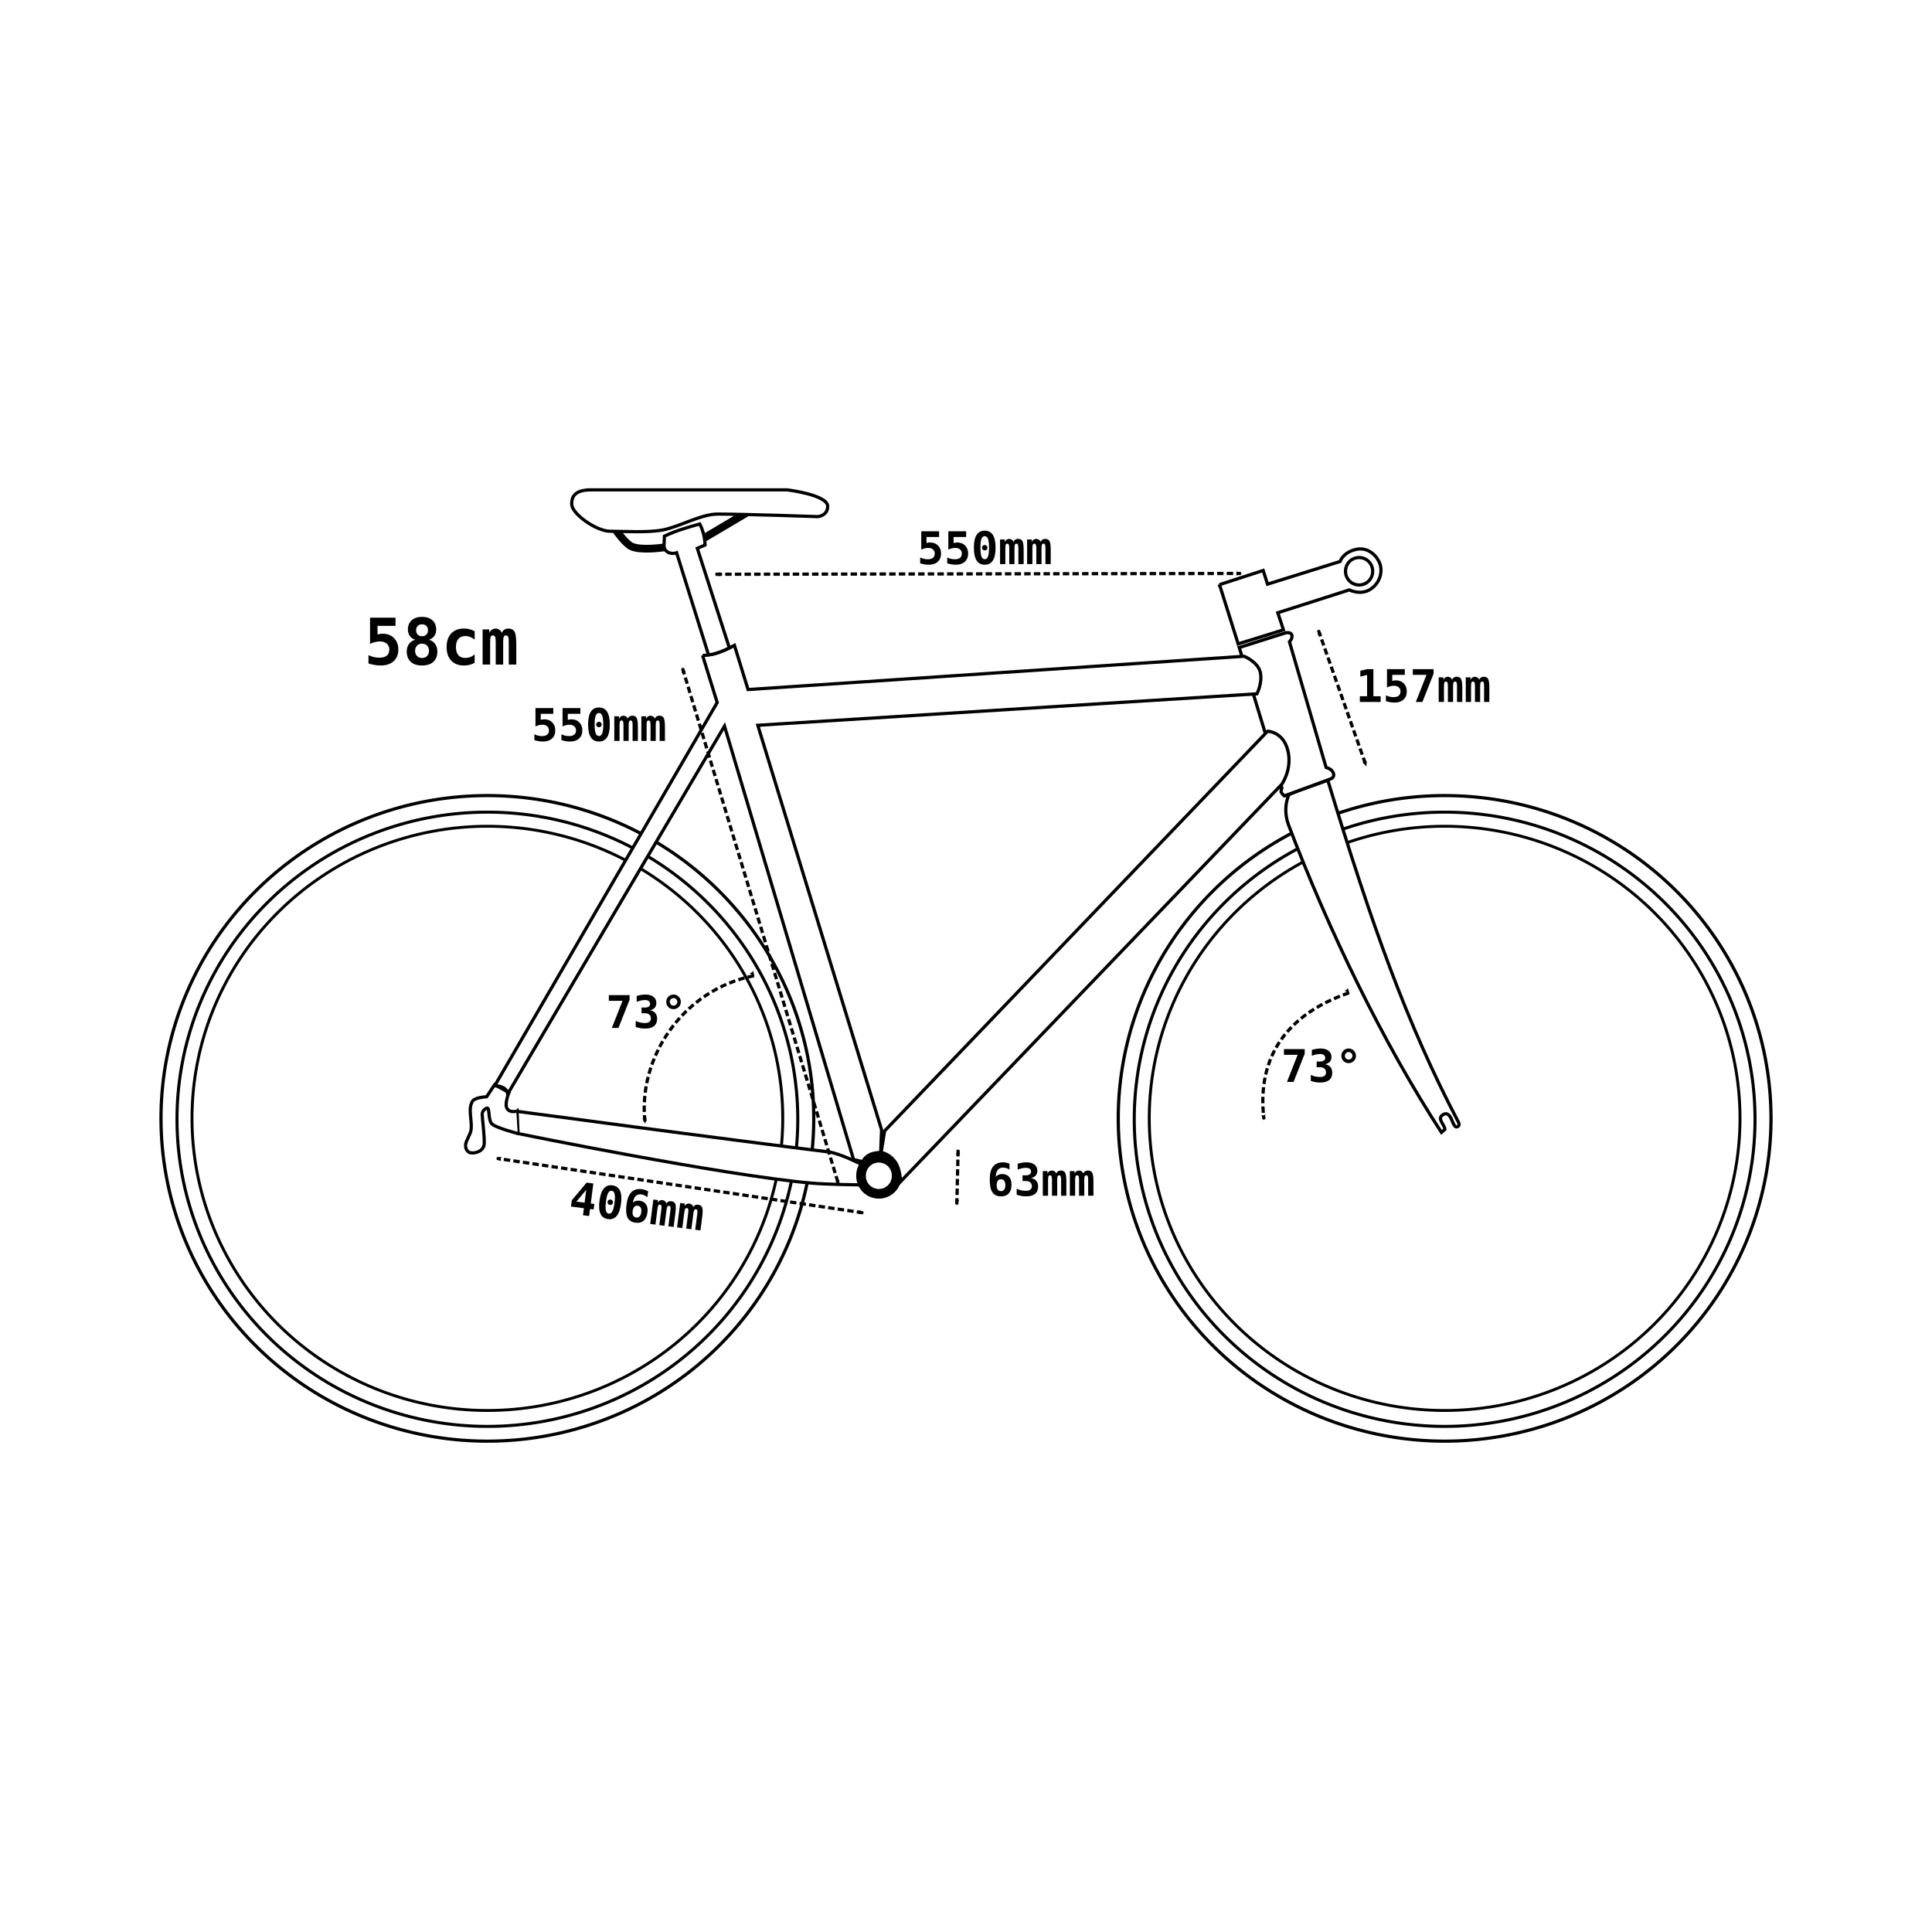 <svg:svg xmlns:dc="http://purl.org/dc/elements/1.1/" xmlns:ns1="http://sodipodi.sourceforge.net/DTD/sodipodi-0.dtd" xmlns:ns2="http://www.inkscape.org/namespaces/inkscape" xmlns:ns4="http://creativecommons.org/ns#" xmlns:rdf="http://www.w3.org/1999/02/22-rdf-syntax-ns#" xmlns:svg="http://www.w3.org/2000/svg" height="600.96" id="svg2" version="1.0" viewBox="-49.587 -151.867 600.96 600.96" width="600.96" ns1:docname="bike-geometry.svg" ns1:version="0.32" ns2:output_extension="org.inkscape.output.svg.inkscape" ns2:version="0.47pre4 r22446">
  <svg:title id="title3288">bike geometry</svg:title>
  <svg:defs id="defs4">
    <svg:marker id="Arrow2Mend" orient="auto" refX="0" refY="0" style="overflow:visible" ns2:stockid="Arrow2Mend">
      <svg:path d="m8.719 4.034l-10.926-4.018 10.926-4.018c-1.746 2.372-1.736 5.617 0 8.035z" id="path3350" style="stroke-linejoin:round;stroke-width:.625;fill-rule:evenodd" transform="scale(-.6)" />
    </svg:marker>
    <svg:marker id="Arrow2Mstart" orient="auto" refX="0" refY="0" style="overflow:visible" ns2:stockid="Arrow2Mstart">
      <svg:path d="m8.719 4.034l-10.926-4.018 10.926-4.018c-1.746 2.372-1.736 5.617 0 8.035z" id="path3347" style="stroke-linejoin:round;stroke-width:.625;fill-rule:evenodd" transform="scale(.6)" />
    </svg:marker>
  </svg:defs>
  <ns1:namedview bordercolor="#666666" borderopacity="1.0" id="base" pagecolor="#ffffff" showgrid="false" ns2:current-layer="layer5" ns2:cx="310.74469" ns2:cy="115.75483" ns2:document-units="px" ns2:pageopacity="0" ns2:pageshadow="2" ns2:snap-global="true" ns2:window-height="974" ns2:window-maximized="1" ns2:window-width="1680" ns2:window-x="0" ns2:window-y="26" ns2:zoom="1.7247826" />
  <svg:g id="layer6" transform="translate(-98.982 -371.27)" ns2:groupmode="layer" ns2:label="tyres">
    <svg:g id="g3291">
      <svg:path d="m600.54 569a101.52 101.52 0 1 1 -203.04 0 101.52 101.52 0 1 1 203.04 0z" id="path3283" style="stroke:#000000;fill:none" transform="matrix(1 0 0 .989 -.265 4.537)" ns1:cx="499.01535" ns1:cy="569.00421" ns1:rx="101.52033" ns1:ry="101.52033" ns1:type="arc" />
      <svg:path d="m600.54 569a101.52 101.52 0 1 1 -203.04 0 101.52 101.52 0 1 1 203.04 0z" id="path3287" style="stroke:#000000;fill:none" transform="matrix(.951 0 0 .941 24.192 32.13)" ns1:cx="499.01535" ns1:cy="569.00421" ns1:rx="101.52033" ns1:ry="101.52033" ns1:type="arc" />
      <svg:path d="m600.54 569a101.52 101.52 0 1 1 -203.04 0 101.52 101.52 0 1 1 203.04 0z" id="path3289" style="stroke:#000000;fill:none" transform="matrix(.905 0 0 .895 47.143 58.024)" ns1:cx="499.01535" ns1:cy="569.00421" ns1:rx="101.52033" ns1:ry="101.52033" ns1:type="arc" />
    </svg:g>
    <svg:g id="g3296" transform="translate(-297.76)">
      <svg:path d="m600.54 569a101.52 101.52 0 1 1 -203.04 0 101.52 101.52 0 1 1 203.04 0z" id="path3298" style="stroke:#000000;fill:none" transform="matrix(1 0 0 .989 -.265 4.537)" ns1:cx="499.01535" ns1:cy="569.00421" ns1:rx="101.52033" ns1:ry="101.52033" ns1:type="arc" />
      <svg:path d="m600.54 569a101.52 101.52 0 1 1 -203.04 0 101.52 101.52 0 1 1 203.04 0z" id="path3300" style="stroke:#000000;fill:none" transform="matrix(.951 0 0 .941 24.192 32.13)" ns1:cx="499.01535" ns1:cy="569.00421" ns1:rx="101.52033" ns1:ry="101.52033" ns1:type="arc" />
      <svg:path d="m600.54 569a101.52 101.52 0 1 1 -203.04 0 101.52 101.52 0 1 1 203.04 0z" id="path3302" style="stroke:#000000;fill:none" transform="matrix(.905 0 0 .895 47.143 58.024)" ns1:cx="499.01535" ns1:cy="569.00421" ns1:rx="101.52033" ns1:ry="101.52033" ns1:type="arc" />
    </svg:g>
  </svg:g>
  <svg:g id="layer5" transform="translate(-98.982 -371.27)" ns2:groupmode="layer" ns2:label="fork">
    <svg:path d="m462.41 462.09c13.601 44.778 24.544 75.702 40.625 106.33 0 0 0.573 0.967-0.196 1.411-0.776 0.448-1.175-0.571-1.369-0.904-0.444-0.759-1.133-4.011-3.193-2.821-2.108 1.217 0.553 3.192 0.566 4.601l-1.076 0.939c-18.143-27.857-35.177-63-47.589-95.714-1.957-5.398 0.179-9.375 0.179-9.375 4.342-1.876 8.109-2.972 12.054-4.464z" id="path3280" style="fill-rule:evenodd;stroke:#000000;stroke-width:1px;fill:#ffffff" ns1:nodetypes="cczszcsccc" />
  </svg:g>
  <svg:g id="layer7" transform="translate(-98.982 -371.27)" ns2:groupmode="layer" ns2:label="frame3">
    <svg:path d="m210.23 565.09s65.253 8.766 96.912 12.626c3.431 0.418 10.129 3.813 10.129 3.813-0.295 2.279-0.277 4.023-0.454 6.436 0 0-10.203-0.128-14.846-0.533-27.797-2.42-91.436-15.431-91.436-15.431l-0.305-6.912z" id="path3305" style="fill-rule:evenodd;stroke:#000000;stroke-width:1px;fill:#ffffff" ns1:nodetypes="csccscc" />
    <svg:path d="m328.3 585.13a5.536 5.536 0 1 1 -11.071 0 5.536 5.536 0 1 1 11.071 0z" id="path3307" style="stroke:#000000;stroke-width:3;fill:none" ns1:cx="322.76785" ns1:cy="585.13007" ns1:rx="5.5357141" ns1:ry="5.5357141" ns1:type="arc" />
    <svg:path d="m209.99 565.03s-1.894 0.631-2.841-0.758c-0.947-1.389 0.568-5.051 0.568-5.051l-4.483-2.399-2.462 3.725s-3.486 0.19-4.293 1.263c-1.763 2.345 0.007 6.555-0.631 9.407-0.293 1.311-1.641 3.22-1.641 4.483s0.713 2.107 1.515 2.273c1.502 0.311 4.167-0.505 4.293-2.778 0.126-2.273-0.631-8.207-0.631-9.218 0-1.041 1.01-1.894 1.641-1.894 0.631 0 0.253 3.535 1.263 4.798s8.144 3.094 8.144 3.094" id="path3309" style="fill-rule:evenodd;stroke:#000000;stroke-width:1px;fill:#ffffff" ns1:nodetypes="cscccsscszsssc" />
  </svg:g>
  <svg:g id="layer3" transform="translate(-98.982 -371.27)" ns2:groupmode="layer" ns2:label="frame2">
    <svg:path d="m434.87 420.82 14.461-4.574s1.621-0.356 1.909 0.719c0.277 1.035-0.75 2.082-0.75 2.082l11.401 39.09s1.793 0.368 2.273 1.768c0.474 1.382-0.872 1.772-0.872 1.772l-14.406 5.299s-0.877-0.767-0.998-1.299c-0.088-0.389 0.248-1.172 0.248-1.172l-13.266-43.685z" id="path2479" style="fill-rule:evenodd;stroke:#000000;stroke-width:1px;fill:#ffffff" ns1:nodetypes="cczcczscscc" />
  </svg:g>
  <svg:g id="layer2" transform="translate(-98.982 -371.27)" ns2:groupmode="layer" ns2:label="frame1">
    <svg:path d="m267.95 423.31c3.868-0.203 6.967-1.56 9.892-3.178l4.241 13.763 154.3-10.354s4.359 1.758 5.051 5.051c0.692 3.292-1.073 6.629-1.073 6.629l-155.25 9.786 38.504 125.84-0.282 7.054c-2.304 0.051-4.428 0.584-5.571 2.837l-2.852-0.622-40.154-134.86-67.428 114.4c-0.328-1.768-1.864-2.438-4.041-2.525l69.195-119.2-4.537-14.626z" id="path2454" style="fill-rule:evenodd;stroke:#000000;stroke-width:1px;fill:#ffffff" ns1:nodetypes="cccczccccccccccc" />
    <svg:path d="m443.7 446.85s4.867 0.111 6.302 6.05c1.429 5.911-1.964 10.536-1.964 10.536l-118.57 123.57s0.078-4.091-1.875-6.518-4.117-2.562-4.117-2.562l1.081-6.724 119.14-124.35z" id="path2476" style="fill-rule:evenodd;stroke:#000000;stroke-width:1px;fill:#ffffff" ns1:nodetypes="czcczccc" />
  </svg:g>
  <svg:g id="layer4" transform="translate(-98.982 -371.27)" ns2:groupmode="layer" ns2:label="stem">
    <svg:g id="g3256">
      <svg:path d="m428.73 401.26 5.799 18.424 14.092-4.361-1.76-5.322 22.247-7.106s3.602 1.869 6.741-0.312c3.169-2.202 3.733-6 2.5-8.482-1.233-2.482-4.021-4.782-7.723-3.661-3.689 1.117-4.375 3.616-4.375 3.616l-22.589 7.054-1.339-4.255-13.593 4.406z" id="path2482" style="fill-rule:evenodd;stroke:#000000;stroke-width:1px;fill:#ffffff" ns1:nodetypes="ccccczzzcccc" />
      <svg:path d="m479.32 397.28a7.387 7.387 0 1 1 -14.773 0 7.387 7.387 0 1 1 14.773 0z" id="path2484" style="stroke:#000000;stroke-width:1.752;fill:#ffffff" transform="matrix(.571 0 0 .571 202.68 170.25)" ns1:cx="471.93063" ns1:cy="397.27826" ns1:rx="7.3867407" ns1:ry="7.3867407" ns1:type="arc" />
    </svg:g>
  </svg:g>
  <svg:g id="layer9" ns2:groupmode="layer" ns2:label="saddle">
    <svg:path d="m141.38 12.162s3.23 4.827 5.357 5.893c2.922 1.464 10.179 0.357 10.179 0.357l12.679-3.036 13.571-8.036" id="path3316" style="stroke:#000000;stroke-width:2.4;fill:none" ns1:nodetypes="csccc" />
    <svg:path d="m134.36 0.5h60.862s12.649 1.525 12.649 5.125c0 2.944-3.052 3.209-3.052 3.209s-21.595-0.757-31.127-0.801c-5.175-0.024-12.111 4.043-17.234 4.968-4.847 0.875-12.056 0.379-16.289 0.379-4.214 0-11.791-5.341-11.913-8.334-0.126-3.119 1.798-4.546 6.104-4.546z" id="path3314" style="fill-rule:evenodd;stroke:#000000;stroke-width:1px;fill:#ffffff" ns1:nodetypes="ccscsszzc" />
  </svg:g>
  <svg:g id="layer8" transform="translate(-98.982 -371.27)" ns2:groupmode="layer" ns2:label="seatpost">
    <svg:path d="m269.79 423.12-9.931-31.775c-1.808 0.651-3.999-0.329-3.914-2.273l0.126-2.904c4.114-1.911 7.568-2.795 10.985-3.788 0 0 0.638 1.107 1.136 2.967 0.53 1.978 0.505 3.599 0.505 3.599l-2.399 1.01 9.975 30.981c-1.704 0.868-4.536 2.001-6.484 2.184z" id="path3312" style="fill-rule:evenodd;stroke:#000000;stroke-width:1px;fill:#ffffff" ns1:nodetypes="cczcczcccc" />
  </svg:g>
  <svg:g id="layer1" ns2:groupmode="layer" ns2:label="marking">
    <svg:path d="m173 26.764 163.39-0.253" id="path3318" style="marker-end:url(#Arrow2Mend);marker-start:url(#Arrow2Mstart);stroke:#000000;stroke-dasharray:2, 1;fill:none" ns1:nodetypes="cc" />
    <svg:path d="m360.51 44.189 14.821 42.074" id="path9416" style="marker-end:url(#Arrow2Mend);marker-start:url(#Arrow2Mstart);stroke:#000000;stroke-dasharray:2, 1;fill:none" ns1:nodetypes="cc" />
    <svg:path d="m162.72 56.015 48.6 160.74" id="path9418" style="marker-end:url(#Arrow2Mend);marker-start:url(#Arrow2Mstart);stroke:#000000;stroke-dasharray:2, 1;fill:none" ns1:nodetypes="cc" />
    <svg:path d="m248.44 205.84-0.4 16.911" id="path9420" style="marker-end:url(#Arrow2Mend);marker-start:url(#Arrow2Mstart);stroke:#000000;stroke-dasharray:2, 1;fill:none" ns1:nodetypes="cc" />
    <svg:path d="m218.9 225.39-113.92-16.93" id="path9422" style="marker-end:url(#Arrow2Mend);marker-start:url(#Arrow2Mstart);stroke:#000000;stroke-dasharray:2, 1;fill:none" ns1:nodetypes="cc" />
    <svg:path d="m184.91 151.65c-22.19 4.343-36.271 25.726-33.837 45.689" id="path9426" style="marker-end:url(#Arrow2Mend);marker-start:url(#Arrow2Mstart);stroke:#000000;stroke-dasharray:2, 1;fill:none" ns1:nodetypes="cc" />
    <svg:g id="text9428" style="fill:#000000" transform="translate(-98.982 -371.27)">
      <svg:path d="m335.96 384.66h5.544v1.777h-3.91v1.894c0.164-0.064 0.34-0.109 0.526-0.137 0.187-0.032 0.385-0.048 0.595-0.048 1.012 0 1.832 0.319 2.461 0.957s0.943 1.467 0.943 2.488c-0 1.071-0.342 1.919-1.025 2.543-0.679 0.62-1.606 0.93-2.782 0.93-0.438 0-0.88-0.036-1.326-0.109-0.447-0.073-0.902-0.182-1.367-0.328v-1.818c0.378 0.187 0.766 0.328 1.162 0.424 0.401 0.091 0.802 0.137 1.203 0.137 0.711 0 1.251-0.15 1.62-0.451 0.369-0.305 0.554-0.747 0.554-1.326 0-0.533-0.185-0.959-0.554-1.278-0.365-0.324-0.852-0.485-1.463-0.485-0.36 0-0.722 0.046-1.087 0.137-0.36 0.087-0.725 0.219-1.094 0.396v-5.701" id="path2949" />
      <svg:path d="m344.38 384.66h5.544v1.777h-3.91v1.894c0.164-0.064 0.34-0.109 0.526-0.137 0.187-0.032 0.385-0.048 0.595-0.048 1.012 0 1.832 0.319 2.461 0.957s0.943 1.467 0.943 2.488c0 1.071-0.342 1.919-1.025 2.543-0.679 0.62-1.606 0.93-2.782 0.93-0.438 0-0.88-0.036-1.326-0.109-0.447-0.073-0.902-0.182-1.367-0.328v-1.818c0.378 0.187 0.766 0.328 1.162 0.424 0.401 0.091 0.802 0.137 1.203 0.137 0.711 0 1.251-0.15 1.62-0.451 0.369-0.305 0.554-0.747 0.554-1.326-0-0.533-0.185-0.959-0.554-1.278-0.365-0.324-0.852-0.485-1.463-0.485-0.36 0-0.722 0.046-1.087 0.137-0.36 0.087-0.725 0.219-1.094 0.396v-5.701" id="path2951" />
      <svg:path d="m354.85 389.77c0-0.242 0.082-0.444 0.246-0.608 0.164-0.164 0.365-0.246 0.602-0.246 0.242 0 0.444 0.082 0.608 0.246 0.164 0.164 0.246 0.367 0.246 0.608 0 0.237-0.082 0.438-0.246 0.602-0.164 0.164-0.367 0.246-0.608 0.246-0.237 0-0.438-0.08-0.602-0.239-0.164-0.164-0.246-0.367-0.246-0.608m0.848-3.589c-0.465 0-0.804 0.285-1.019 0.854-0.214 0.57-0.321 1.481-0.321 2.734-0 1.249 0.107 2.158 0.321 2.728 0.214 0.57 0.554 0.854 1.019 0.854 0.469 0 0.811-0.285 1.025-0.854 0.214-0.57 0.321-1.479 0.321-2.728-0-1.253-0.107-2.165-0.321-2.734-0.214-0.57-0.556-0.854-1.025-0.854m-3.37 3.589c0-1.768 0.28-3.092 0.841-3.972 0.561-0.884 1.404-1.326 2.529-1.326 1.13 0 1.976 0.44 2.536 1.319 0.561 0.88 0.841 2.206 0.841 3.978 0 1.768-0.28 3.092-0.841 3.972-0.561 0.88-1.406 1.319-2.536 1.319-1.126 0-1.969-0.44-2.529-1.319-0.561-0.884-0.841-2.208-0.841-3.972" id="path2953" />
      <svg:path d="m364.63 387.97c0.15-0.324 0.342-0.563 0.574-0.718 0.232-0.155 0.517-0.232 0.855-0.232 0.661 0 1.117 0.228 1.367 0.684 0.255 0.456 0.383 1.404 0.383 2.844v4.314h-1.641v-4.915c-0-0.57-0.043-0.95-0.13-1.142-0.087-0.191-0.244-0.287-0.472-0.287-0.228 0-0.387 0.098-0.479 0.294-0.091 0.196-0.137 0.574-0.137 1.135v4.915h-1.62v-4.915c-0-0.561-0.046-0.939-0.137-1.135-0.091-0.196-0.251-0.294-0.479-0.294-0.228 0-0.385 0.096-0.472 0.287-0.087 0.191-0.13 0.572-0.13 1.142v4.915h-1.641v-7.656h1.456v0.793c0.114-0.301 0.296-0.538 0.547-0.711 0.251-0.178 0.531-0.267 0.841-0.267 0.31 0 0.592 0.093 0.848 0.28 0.255 0.182 0.41 0.406 0.465 0.67" id="path2955" />
      <svg:path d="m373.05 387.97c0.15-0.324 0.342-0.563 0.574-0.718 0.232-0.155 0.517-0.232 0.854-0.232 0.661 0 1.117 0.228 1.367 0.684 0.255 0.456 0.383 1.404 0.383 2.844v4.314h-1.641v-4.915c-0-0.57-0.043-0.95-0.13-1.142-0.087-0.191-0.244-0.287-0.472-0.287-0.228 0-0.387 0.098-0.479 0.294-0.091 0.196-0.137 0.574-0.137 1.135v4.915h-1.62v-4.915c0-0.561-0.046-0.939-0.137-1.135-0.091-0.196-0.251-0.294-0.479-0.294-0.228 0-0.385 0.096-0.472 0.287-0.087 0.191-0.13 0.572-0.13 1.142v4.915h-1.641v-7.656h1.456v0.793c0.114-0.301 0.296-0.538 0.547-0.711 0.251-0.178 0.531-0.267 0.841-0.267 0.31 0 0.592 0.093 0.848 0.28 0.255 0.182 0.41 0.406 0.465 0.67" id="path2957" />
    </svg:g>
    <svg:g id="text9432" style="fill:#000000" transform="translate(-98.982 -371.27)">
      <svg:path d="m215.96 439.66h5.544v1.777h-3.91v1.894c0.164-0.064 0.34-0.109 0.526-0.137 0.187-0.032 0.385-0.048 0.595-0.048 1.012 0 1.832 0.319 2.461 0.957s0.943 1.467 0.943 2.488c-0 1.071-0.342 1.919-1.025 2.543-0.679 0.62-1.606 0.93-2.782 0.93-0.438 0-0.88-0.036-1.326-0.109-0.447-0.073-0.902-0.182-1.367-0.328v-1.818c0.378 0.187 0.766 0.328 1.162 0.424 0.401 0.091 0.802 0.137 1.203 0.137 0.711 0 1.251-0.15 1.62-0.451 0.369-0.305 0.554-0.747 0.554-1.326 0-0.533-0.185-0.959-0.554-1.278-0.365-0.324-0.852-0.485-1.463-0.485-0.36 0-0.722 0.046-1.087 0.137-0.36 0.087-0.725 0.219-1.094 0.396v-5.701" id="path2938" />
      <svg:path d="m224.38 439.66h5.544v1.777h-3.91v1.894c0.164-0.064 0.34-0.109 0.526-0.137 0.187-0.032 0.385-0.048 0.595-0.048 1.012 0 1.832 0.319 2.461 0.957s0.943 1.467 0.943 2.488c0 1.071-0.342 1.919-1.025 2.543-0.679 0.62-1.606 0.93-2.782 0.93-0.438 0-0.88-0.036-1.326-0.109-0.447-0.073-0.902-0.182-1.367-0.328v-1.818c0.378 0.187 0.766 0.328 1.162 0.424 0.401 0.091 0.802 0.137 1.203 0.137 0.711 0 1.251-0.15 1.62-0.451 0.369-0.305 0.554-0.747 0.554-1.326-0-0.533-0.185-0.959-0.554-1.278-0.365-0.324-0.852-0.485-1.463-0.485-0.36 0-0.722 0.046-1.087 0.137-0.36 0.087-0.725 0.219-1.094 0.396v-5.701" id="path2940" />
      <svg:path d="m234.85 444.77c0-0.242 0.082-0.444 0.246-0.608 0.164-0.164 0.365-0.246 0.602-0.246 0.242 0 0.444 0.082 0.608 0.246 0.164 0.164 0.246 0.367 0.246 0.608 0 0.237-0.082 0.438-0.246 0.602-0.164 0.164-0.367 0.246-0.608 0.246-0.237 0-0.438-0.08-0.602-0.239-0.164-0.164-0.246-0.367-0.246-0.608m0.848-3.589c-0.465 0-0.804 0.285-1.019 0.854-0.214 0.57-0.321 1.481-0.321 2.734-0 1.249 0.107 2.158 0.321 2.728 0.214 0.57 0.554 0.854 1.019 0.854 0.469 0 0.811-0.285 1.025-0.854 0.214-0.57 0.321-1.479 0.321-2.728-0-1.253-0.107-2.165-0.321-2.734-0.214-0.57-0.556-0.854-1.025-0.854m-3.37 3.589c0-1.768 0.28-3.092 0.841-3.972 0.561-0.884 1.404-1.326 2.529-1.326 1.13 0 1.976 0.44 2.536 1.319 0.561 0.88 0.841 2.206 0.841 3.978 0 1.768-0.28 3.092-0.841 3.972-0.561 0.88-1.406 1.319-2.536 1.319-1.126 0-1.969-0.44-2.529-1.319-0.561-0.884-0.841-2.208-0.841-3.972" id="path2942" />
      <svg:path d="m244.63 442.97c0.15-0.324 0.342-0.563 0.574-0.718 0.232-0.155 0.517-0.232 0.855-0.232 0.661 0 1.117 0.228 1.367 0.684 0.255 0.456 0.383 1.404 0.383 2.844v4.314h-1.641v-4.915c-0-0.57-0.043-0.95-0.13-1.142-0.087-0.191-0.244-0.287-0.472-0.287-0.228 0-0.387 0.098-0.479 0.294-0.091 0.196-0.137 0.574-0.137 1.135v4.915h-1.62v-4.915c-0-0.561-0.046-0.939-0.137-1.135-0.091-0.196-0.251-0.294-0.479-0.294-0.228 0-0.385 0.096-0.472 0.287-0.087 0.191-0.13 0.572-0.13 1.142v4.915h-1.641v-7.656h1.456v0.793c0.114-0.301 0.296-0.538 0.547-0.711 0.251-0.178 0.531-0.267 0.841-0.267 0.31 0 0.592 0.093 0.848 0.28 0.255 0.182 0.41 0.406 0.465 0.67" id="path2944" />
      <svg:path d="m253.05 442.97c0.15-0.324 0.342-0.563 0.574-0.718 0.232-0.155 0.517-0.232 0.854-0.232 0.661 0 1.117 0.228 1.367 0.684 0.255 0.456 0.383 1.404 0.383 2.844v4.314h-1.641v-4.915c-0-0.57-0.043-0.95-0.13-1.142-0.087-0.191-0.244-0.287-0.472-0.287-0.228 0-0.387 0.098-0.479 0.294-0.091 0.196-0.137 0.574-0.137 1.135v4.915h-1.62v-4.915c0-0.561-0.046-0.939-0.137-1.135-0.091-0.196-0.251-0.294-0.479-0.294-0.228 0-0.385 0.096-0.472 0.287-0.087 0.191-0.13 0.572-0.13 1.142v4.915h-1.641v-7.656h1.456v0.793c0.114-0.301 0.296-0.538 0.547-0.711 0.251-0.178 0.531-0.267 0.841-0.267 0.31 0 0.592 0.093 0.848 0.28 0.255 0.182 0.41 0.406 0.465 0.67" id="path2946" />
    </svg:g>
    <svg:g id="text9436" style="fill:#000000" transform="translate(-98.982 -371.27)">
      <svg:path d="m238.78 528.94h6.453v1.429l-3.459 8.777h-2.058l3.322-8.429h-4.259v-1.777" id="path2904" />
      <svg:path d="m250.03 534.58h-1.08v-1.777h1.08c0.501 0 0.889-0.098 1.162-0.294 0.278-0.201 0.417-0.481 0.417-0.841-0-0.378-0.139-0.672-0.417-0.882-0.273-0.214-0.661-0.321-1.162-0.321-0.383 0-0.793 0.048-1.23 0.144-0.438 0.096-0.891 0.235-1.36 0.417v-1.832c0.469-0.141 0.932-0.248 1.388-0.321 0.456-0.077 0.893-0.116 1.312-0.116 1.075 0 1.914 0.235 2.516 0.704 0.602 0.469 0.902 1.117 0.902 1.941-0 0.606-0.173 1.103-0.52 1.49-0.346 0.383-0.841 0.633-1.483 0.752 0.729 0.128 1.285 0.419 1.668 0.875 0.383 0.451 0.574 1.046 0.574 1.784-0 0.989-0.317 1.743-0.95 2.263-0.633 0.52-1.554 0.779-2.762 0.779-0.515 0-1.023-0.043-1.524-0.13-0.497-0.087-0.973-0.212-1.429-0.376v-1.873c0.428 0.214 0.891 0.378 1.388 0.492 0.497 0.109 1.019 0.164 1.565 0.164 0.547 0 0.98-0.125 1.299-0.376 0.319-0.255 0.479-0.597 0.479-1.025-0-0.524-0.16-0.927-0.479-1.21-0.319-0.287-0.77-0.431-1.353-0.431" id="path2906" />
      <svg:path d="m258.91 528.76c0.305 0 0.597 0.059 0.875 0.178 0.278 0.114 0.524 0.28 0.738 0.499 0.214 0.214 0.376 0.458 0.485 0.731 0.114 0.273 0.171 0.565 0.171 0.875-0 0.301-0.057 0.59-0.171 0.868-0.114 0.278-0.276 0.522-0.485 0.731-0.219 0.214-0.467 0.381-0.745 0.499-0.278 0.114-0.572 0.171-0.882 0.171-0.643 0-1.18-0.216-1.613-0.649-0.433-0.433-0.649-0.973-0.649-1.62 0-0.643 0.219-1.183 0.656-1.62 0.438-0.442 0.978-0.663 1.62-0.663m0 1.107c-0.328 0-0.606 0.114-0.834 0.342-0.228 0.228-0.342 0.506-0.342 0.834 0 0.328 0.112 0.604 0.335 0.827 0.223 0.223 0.499 0.335 0.827 0.335 0.328 0 0.606-0.112 0.834-0.335 0.228-0.228 0.342-0.504 0.342-0.827-0-0.328-0.114-0.606-0.342-0.834-0.223-0.228-0.497-0.342-0.82-0.342" id="path2908" />
    </svg:g>
    <svg:g id="text9444" style="fill:#000000" transform="translate(-98.982 -371.27)">
      <svg:path d="m472.38 435.97h2.256v-6.624l-2.099 0.52v-1.818l2.112-0.506h1.948v8.429h2.256v1.777h-6.474v-1.777" id="path2927" />
      <svg:path d="m480.83 427.54h5.544v1.777h-3.91v1.894c0.164-0.064 0.34-0.109 0.526-0.137 0.187-0.032 0.385-0.048 0.595-0.048 1.012 0 1.832 0.319 2.461 0.957 0.629 0.638 0.943 1.468 0.943 2.488-0 1.071-0.342 1.919-1.025 2.543-0.679 0.62-1.606 0.93-2.782 0.93-0.438 0-0.88-0.036-1.326-0.109-0.447-0.073-0.902-0.182-1.367-0.328v-1.818c0.378 0.187 0.766 0.328 1.162 0.424 0.401 0.091 0.802 0.137 1.203 0.137 0.711 0 1.251-0.15 1.62-0.451 0.369-0.305 0.554-0.747 0.554-1.326 0-0.533-0.185-0.959-0.554-1.278-0.365-0.324-0.852-0.485-1.463-0.485-0.36 0-0.722 0.046-1.087 0.137-0.36 0.087-0.725 0.219-1.094 0.396v-5.701" id="path2929" />
      <svg:path d="m488.86 427.54h6.453v1.429l-3.459 8.777h-2.058l3.322-8.429h-4.259v-1.777" id="path2931" />
      <svg:path d="m501.07 430.86c0.15-0.324 0.342-0.563 0.574-0.718 0.232-0.155 0.517-0.232 0.854-0.232 0.661 0 1.117 0.228 1.367 0.684 0.255 0.456 0.383 1.404 0.383 2.844v4.314h-1.641v-4.915c-0-0.57-0.043-0.95-0.13-1.142-0.087-0.191-0.244-0.287-0.472-0.287-0.228 0-0.387 0.098-0.479 0.294-0.091 0.196-0.137 0.574-0.137 1.135v4.915h-1.62v-4.915c0-0.561-0.046-0.939-0.137-1.135-0.091-0.196-0.251-0.294-0.479-0.294-0.228 0-0.385 0.096-0.472 0.287-0.087 0.191-0.13 0.572-0.13 1.142v4.915h-1.641v-7.656h1.456v0.793c0.114-0.301 0.296-0.538 0.547-0.711 0.251-0.178 0.531-0.267 0.841-0.267 0.31 0 0.592 0.093 0.848 0.28 0.255 0.182 0.41 0.406 0.465 0.67" id="path2933" />
      <svg:path d="m509.49 430.86c0.15-0.324 0.342-0.563 0.574-0.718 0.232-0.155 0.517-0.232 0.855-0.232 0.661 0 1.117 0.228 1.367 0.684 0.255 0.456 0.383 1.404 0.383 2.844v4.314h-1.641v-4.915c-0-0.57-0.043-0.95-0.13-1.142-0.087-0.191-0.244-0.287-0.472-0.287-0.228 0-0.387 0.098-0.479 0.294-0.091 0.196-0.137 0.574-0.137 1.135v4.915h-1.62v-4.915c-0-0.561-0.046-0.939-0.137-1.135-0.091-0.196-0.251-0.294-0.479-0.294-0.228 0-0.385 0.096-0.472 0.287-0.087 0.191-0.13 0.572-0.13 1.142v4.915h-1.641v-7.656h1.456v0.793c0.114-0.301 0.296-0.538 0.547-0.711 0.251-0.178 0.531-0.267 0.841-0.267 0.31 0 0.592 0.093 0.848 0.28 0.255 0.182 0.41 0.406 0.465 0.67" id="path2935" />
    </svg:g>
    <svg:g id="text9448" style="fill:#000000" transform="matrix(.992 .128 -.128 .992 -98.982 -371.27)">
      <svg:path d="m305.22 554.88-2.577 4.033h2.577v-4.033m-0.178-2.242h2.112v6.275h1.121v1.73h-1.121v2.201h-1.935v-2.201h-4.047v-1.955l3.869-6.05" id="path2893" />
      <svg:path d="m312.26 557.75c0-0.242 0.082-0.444 0.246-0.608 0.164-0.164 0.365-0.246 0.602-0.246 0.242 0 0.444 0.082 0.608 0.246 0.164 0.164 0.246 0.367 0.246 0.608-0 0.237-0.082 0.438-0.246 0.602-0.164 0.164-0.367 0.246-0.608 0.246-0.237 0-0.438-0.08-0.602-0.239-0.164-0.164-0.246-0.367-0.246-0.608m0.848-3.589c-0.465 0-0.804 0.285-1.019 0.854-0.214 0.57-0.321 1.481-0.321 2.734 0 1.249 0.107 2.158 0.321 2.728 0.214 0.57 0.554 0.854 1.019 0.854 0.469 0 0.811-0.285 1.025-0.854 0.214-0.57 0.321-1.479 0.321-2.728-0-1.253-0.107-2.165-0.321-2.734-0.214-0.57-0.556-0.854-1.025-0.854m-3.37 3.589c0-1.768 0.28-3.092 0.841-3.972 0.561-0.884 1.404-1.326 2.529-1.326 1.13 0 1.976 0.44 2.536 1.319 0.561 0.88 0.841 2.206 0.841 3.978-0 1.768-0.28 3.092-0.841 3.972-0.561 0.88-1.406 1.319-2.536 1.319-1.126 0-1.969-0.44-2.529-1.319-0.561-0.884-0.841-2.208-0.841-3.972" id="path2895" />
      <svg:path d="m321.72 557.73c-0.438 0-0.772 0.16-1.005 0.479-0.228 0.314-0.342 0.772-0.342 1.374 0 0.597 0.114 1.055 0.342 1.374 0.232 0.314 0.567 0.472 1.005 0.472 0.438 0 0.772-0.157 1.005-0.472 0.237-0.319 0.355-0.777 0.355-1.374 0-0.597-0.118-1.055-0.355-1.374-0.232-0.319-0.567-0.479-1.005-0.479m2.646-4.854v1.832c-0.36-0.205-0.706-0.358-1.039-0.458-0.328-0.105-0.645-0.157-0.95-0.157-0.729 0-1.285 0.246-1.668 0.738-0.378 0.488-0.577 1.21-0.595 2.167 0.214-0.296 0.488-0.517 0.82-0.663 0.333-0.15 0.725-0.226 1.176-0.226 0.921 0 1.631 0.292 2.133 0.875 0.501 0.579 0.752 1.401 0.752 2.468 0 1.144-0.283 2.03-0.848 2.659-0.561 0.629-1.351 0.943-2.372 0.943-1.244 0-2.149-0.417-2.714-1.251-0.561-0.834-0.841-2.181-0.841-4.04 0-1.768 0.344-3.092 1.032-3.972 0.688-0.884 1.72-1.326 3.097-1.326 0.319 0 0.647 0.034 0.984 0.103 0.342 0.068 0.686 0.171 1.032 0.308" id="path2897" />
      <svg:path d="m330.46 555.96c0.15-0.324 0.342-0.563 0.574-0.718 0.232-0.155 0.517-0.232 0.855-0.232 0.661 0 1.117 0.228 1.367 0.684 0.255 0.456 0.383 1.404 0.383 2.844v4.314h-1.641v-4.915c-0-0.57-0.043-0.95-0.13-1.142-0.087-0.191-0.244-0.287-0.472-0.287-0.228 0-0.387 0.098-0.479 0.294-0.091 0.196-0.137 0.574-0.137 1.135v4.915h-1.62v-4.915c-0-0.561-0.046-0.939-0.137-1.135-0.091-0.196-0.251-0.294-0.479-0.294-0.228 0-0.385 0.096-0.472 0.287-0.087 0.191-0.13 0.572-0.13 1.142v4.915h-1.641v-7.656h1.456v0.793c0.114-0.301 0.296-0.538 0.547-0.711 0.251-0.178 0.531-0.267 0.841-0.267 0.31 0 0.592 0.093 0.848 0.28 0.255 0.182 0.41 0.406 0.465 0.67" id="path2899" />
      <svg:path d="m338.88 555.96c0.15-0.324 0.342-0.563 0.574-0.718 0.232-0.155 0.517-0.232 0.854-0.232 0.661 0 1.117 0.228 1.367 0.684 0.255 0.456 0.383 1.404 0.383 2.844v4.314h-1.641v-4.915c-0-0.57-0.043-0.95-0.13-1.142-0.087-0.191-0.244-0.287-0.472-0.287-0.228 0-0.387 0.098-0.479 0.294-0.091 0.196-0.137 0.574-0.137 1.135v4.915h-1.62v-4.915c0-0.561-0.046-0.939-0.137-1.135-0.091-0.196-0.251-0.294-0.479-0.294-0.228 0-0.385 0.096-0.472 0.287-0.087 0.191-0.13 0.572-0.13 1.142v4.915h-1.641v-7.656h1.456v0.793c0.114-0.301 0.296-0.538 0.547-0.711 0.251-0.178 0.531-0.267 0.841-0.267 0.31 0 0.592 0.093 0.848 0.28 0.255 0.182 0.41 0.406 0.465 0.67" id="path2901" />
    </svg:g>
    <svg:g id="text9452" style="fill:#000000" transform="translate(-98.982 -371.27)">
      <svg:path d="m360.76 586.22c-0.438 0-0.772 0.16-1.005 0.479-0.228 0.314-0.342 0.772-0.342 1.374 0 0.597 0.114 1.055 0.342 1.374 0.232 0.314 0.567 0.472 1.005 0.472 0.438 0 0.772-0.157 1.005-0.472 0.237-0.319 0.355-0.777 0.355-1.374 0-0.597-0.118-1.055-0.355-1.374-0.232-0.319-0.567-0.479-1.005-0.479m2.646-4.854v1.832c-0.36-0.205-0.706-0.358-1.039-0.458-0.328-0.105-0.645-0.157-0.95-0.157-0.729 0-1.285 0.246-1.668 0.738-0.378 0.488-0.577 1.21-0.595 2.167 0.214-0.296 0.488-0.517 0.82-0.663 0.333-0.15 0.725-0.226 1.176-0.226 0.921 0 1.631 0.292 2.133 0.875 0.501 0.579 0.752 1.401 0.752 2.468-0 1.144-0.283 2.03-0.848 2.659-0.561 0.629-1.351 0.943-2.372 0.943-1.244 0-2.149-0.417-2.714-1.251-0.561-0.834-0.841-2.181-0.841-4.04 0-1.768 0.344-3.092 1.032-3.972 0.688-0.884 1.72-1.326 3.097-1.326 0.319 0 0.647 0.034 0.984 0.103 0.342 0.068 0.686 0.171 1.032 0.308" id="path2918" />
      <svg:path d="m368.54 586.77h-1.08v-1.777h1.08c0.501 0 0.889-0.098 1.162-0.294 0.278-0.201 0.417-0.481 0.417-0.841 0-0.378-0.139-0.672-0.417-0.882-0.273-0.214-0.661-0.321-1.162-0.321-0.383 0-0.793 0.048-1.23 0.144-0.438 0.096-0.891 0.235-1.36 0.417v-1.832c0.469-0.141 0.932-0.248 1.388-0.321 0.456-0.077 0.893-0.116 1.312-0.116 1.075 0 1.914 0.235 2.516 0.704 0.602 0.469 0.902 1.117 0.902 1.941 0 0.606-0.173 1.103-0.52 1.49-0.346 0.383-0.841 0.633-1.483 0.752 0.729 0.128 1.285 0.419 1.668 0.875 0.383 0.451 0.574 1.046 0.574 1.784-0 0.989-0.317 1.743-0.95 2.263-0.633 0.52-1.554 0.779-2.762 0.779-0.515 0-1.023-0.043-1.524-0.13-0.497-0.087-0.973-0.212-1.429-0.376v-1.873c0.428 0.214 0.891 0.378 1.388 0.492 0.497 0.109 1.019 0.164 1.565 0.164 0.547 0 0.98-0.125 1.299-0.376 0.319-0.255 0.479-0.597 0.479-1.025 0-0.524-0.16-0.927-0.479-1.21-0.319-0.287-0.77-0.431-1.353-0.431" id="path2920" />
      <svg:path d="m377.92 584.45c0.15-0.324 0.342-0.563 0.574-0.718 0.232-0.155 0.517-0.232 0.854-0.232 0.661 0 1.117 0.228 1.367 0.684 0.255 0.456 0.383 1.404 0.383 2.844v4.314h-1.641v-4.915c-0-0.57-0.043-0.95-0.13-1.142-0.087-0.191-0.244-0.287-0.472-0.287-0.228 0-0.387 0.098-0.479 0.294-0.091 0.196-0.137 0.574-0.137 1.135v4.915h-1.62v-4.915c0-0.561-0.046-0.939-0.137-1.135-0.091-0.196-0.251-0.294-0.479-0.294-0.228 0-0.385 0.096-0.472 0.287-0.087 0.191-0.13 0.572-0.13 1.142v4.915h-1.641v-7.656h1.456v0.793c0.114-0.301 0.296-0.538 0.547-0.711 0.251-0.178 0.531-0.267 0.841-0.267 0.31 0 0.592 0.093 0.848 0.28 0.255 0.182 0.41 0.406 0.465 0.67" id="path2922" />
      <svg:path d="m386.34 584.45c0.15-0.324 0.342-0.563 0.574-0.718 0.232-0.155 0.517-0.232 0.854-0.232 0.661 0 1.117 0.228 1.367 0.684 0.255 0.456 0.383 1.404 0.383 2.844v4.314h-1.641v-4.915c0-0.57-0.043-0.95-0.13-1.142-0.087-0.191-0.244-0.287-0.472-0.287-0.228 0-0.387 0.098-0.479 0.294-0.091 0.196-0.137 0.574-0.137 1.135v4.915h-1.62v-4.915c0-0.561-0.046-0.939-0.137-1.135-0.091-0.196-0.251-0.294-0.479-0.294-0.228 0-0.385 0.096-0.472 0.287-0.087 0.191-0.13 0.572-0.13 1.142v4.915h-1.641v-7.656h1.456v0.793c0.114-0.301 0.296-0.538 0.547-0.711 0.251-0.178 0.531-0.267 0.841-0.267 0.31 0 0.592 0.093 0.848 0.28 0.255 0.182 0.41 0.406 0.465 0.67" id="path2924" />
    </svg:g>
    <svg:g id="text9456" style="fill:#000000" transform="translate(-98.982 -371.27)">
      <svg:path d="m164.5 411.54h7.92v2.539h-5.586v2.705c0.234-0.091 0.485-0.156 0.752-0.195 0.267-0.046 0.55-0.068 0.85-0.068 1.445 0 2.617 0.456 3.516 1.367 0.898 0.911 1.348 2.096 1.348 3.555-0 1.53-0.488 2.741-1.465 3.633-0.97 0.885-2.295 1.328-3.975 1.328-0.625 0-1.256-0.052-1.895-0.156-0.638-0.104-1.289-0.26-1.953-0.469v-2.598c0.54 0.267 1.094 0.469 1.66 0.605 0.573 0.13 1.146 0.195 1.719 0.195 1.016 0 1.787-0.215 2.314-0.645 0.527-0.436 0.791-1.068 0.791-1.895-0-0.762-0.264-1.37-0.791-1.826-0.521-0.462-1.217-0.693-2.09-0.693-0.514 0-1.032 0.065-1.553 0.195-0.514 0.124-1.035 0.313-1.562 0.566v-8.145" id="path2960" />
      <svg:path d="m180.67 419.62c-0.645 0-1.165 0.205-1.562 0.615-0.397 0.404-0.596 0.941-0.596 1.611 0 0.671 0.199 1.211 0.596 1.621 0.397 0.41 0.918 0.615 1.562 0.615 0.645 0 1.165-0.208 1.562-0.625 0.404-0.417 0.605-0.954 0.605-1.611 0-0.671-0.199-1.208-0.596-1.611-0.397-0.41-0.921-0.615-1.572-0.615m-2.139-1.221c-0.736-0.254-1.296-0.651-1.68-1.191-0.384-0.547-0.576-1.214-0.576-2.002 0-1.211 0.394-2.168 1.182-2.871 0.788-0.703 1.859-1.055 3.213-1.055 1.361 0 2.435 0.352 3.223 1.055 0.788 0.703 1.182 1.66 1.182 2.871-0 0.781-0.189 1.445-0.566 1.992-0.378 0.54-0.928 0.941-1.65 1.201 0.807 0.247 1.439 0.69 1.895 1.328 0.456 0.638 0.684 1.403 0.684 2.295-0 1.4-0.413 2.481-1.24 3.242-0.827 0.762-2.002 1.143-3.525 1.143-1.517 0-2.689-0.381-3.516-1.143-0.827-0.762-1.24-1.842-1.24-3.242-0-0.898 0.231-1.667 0.693-2.305 0.462-0.638 1.103-1.077 1.924-1.318m0.303-2.959c-0 0.573 0.163 1.029 0.488 1.367 0.332 0.332 0.781 0.498 1.348 0.498 0.573 0 1.022-0.166 1.348-0.498 0.332-0.339 0.498-0.794 0.498-1.367-0-0.566-0.166-1.012-0.498-1.338-0.326-0.332-0.775-0.498-1.348-0.498-0.56 0-1.006 0.166-1.338 0.498-0.332 0.332-0.498 0.778-0.498 1.338" id="path2962" />
      <svg:path d="m197.04 425.57c-0.482 0.28-0.999 0.488-1.553 0.625-0.553 0.143-1.149 0.215-1.787 0.215-1.686 0-3.005-0.508-3.955-1.523-0.951-1.016-1.426-2.422-1.426-4.219-0-1.803 0.479-3.213 1.435-4.229 0.957-1.022 2.279-1.533 3.965-1.533 0.586 0 1.149 0.068 1.689 0.205 0.547 0.137 1.091 0.348 1.631 0.635v2.617c-0.417-0.358-0.876-0.631-1.377-0.82-0.495-0.195-1.009-0.293-1.543-0.293-0.931 0-1.647 0.296-2.148 0.889-0.501 0.592-0.752 1.436-0.752 2.529-0 1.094 0.251 1.934 0.752 2.519 0.501 0.586 1.217 0.879 2.148 0.879 0.553 0 1.071-0.091 1.553-0.273 0.482-0.189 0.937-0.472 1.367-0.85v2.627" id="path2964" />
      <svg:path d="m205.45 416.28c0.215-0.462 0.488-0.804 0.82-1.025 0.332-0.221 0.739-0.332 1.221-0.332 0.944 0 1.595 0.326 1.953 0.977 0.365 0.651 0.547 2.005 0.547 4.062v6.162h-2.344v-7.021c-0-0.814-0.062-1.357-0.186-1.631-0.124-0.273-0.348-0.41-0.674-0.41-0.326 0-0.553 0.14-0.684 0.42-0.13 0.28-0.195 0.82-0.195 1.621v7.021h-2.314v-7.021c0-0.801-0.065-1.341-0.195-1.621-0.13-0.28-0.358-0.42-0.684-0.42-0.326 0-0.55 0.137-0.674 0.41-0.124 0.273-0.186 0.817-0.186 1.631v7.021h-2.344v-10.938h2.08v1.133c0.163-0.43 0.423-0.768 0.781-1.016 0.358-0.254 0.758-0.381 1.201-0.381 0.443 0 0.846 0.133 1.211 0.4 0.365 0.26 0.586 0.579 0.664 0.957" id="path2966" />
    </svg:g>
    <svg:path d="m370.02 156.96c-18.402 6.363-28.884 19.097-26.45 39.313" id="path9424" style="marker-end:url(#Arrow2Mend);marker-start:url(#Arrow2Mstart);stroke:#000000;stroke-dasharray:2, 1;fill:none" ns1:nodetypes="cc" />
    <svg:g id="text9440" style="fill:#000000" transform="translate(-98.982 -371.27)">
      <svg:path d="m448.78 545.73h6.453v1.429l-3.459 8.777h-2.058l3.322-8.429h-4.259v-1.777" id="path2911" />
      <svg:path d="m460.03 551.37h-1.08v-1.777h1.08c0.501 0 0.889-0.098 1.162-0.294 0.278-0.201 0.417-0.481 0.417-0.841 0-0.378-0.139-0.672-0.417-0.882-0.273-0.214-0.661-0.321-1.162-0.321-0.383 0-0.793 0.048-1.23 0.144-0.438 0.096-0.891 0.235-1.36 0.417v-1.832c0.469-0.141 0.932-0.248 1.388-0.321 0.456-0.077 0.893-0.116 1.312-0.116 1.075 0 1.914 0.235 2.516 0.704 0.602 0.469 0.902 1.117 0.902 1.941-0 0.606-0.173 1.103-0.52 1.49-0.346 0.383-0.841 0.633-1.483 0.752 0.729 0.128 1.285 0.419 1.668 0.875 0.383 0.451 0.574 1.046 0.574 1.784 0 0.989-0.317 1.743-0.95 2.263-0.633 0.52-1.554 0.779-2.762 0.779-0.515 0-1.023-0.043-1.524-0.13-0.497-0.087-0.973-0.212-1.429-0.376v-1.873c0.428 0.214 0.891 0.378 1.388 0.492 0.497 0.109 1.019 0.164 1.565 0.164 0.547 0 0.98-0.125 1.299-0.376 0.319-0.255 0.479-0.597 0.479-1.025 0-0.524-0.16-0.927-0.479-1.21-0.319-0.287-0.77-0.431-1.353-0.431" id="path2913" />
      <svg:path d="m468.91 545.54c0.305 0 0.597 0.059 0.875 0.178 0.278 0.114 0.524 0.28 0.738 0.499 0.214 0.214 0.376 0.458 0.485 0.731 0.114 0.273 0.171 0.565 0.171 0.875-0 0.301-0.057 0.59-0.171 0.868-0.114 0.278-0.276 0.522-0.485 0.731-0.219 0.214-0.467 0.381-0.745 0.499-0.278 0.114-0.572 0.171-0.882 0.171-0.643 0-1.18-0.216-1.613-0.649-0.433-0.433-0.649-0.973-0.649-1.62 0-0.643 0.219-1.183 0.656-1.62 0.437-0.442 0.978-0.663 1.62-0.663m0 1.107c-0.328 0-0.606 0.114-0.834 0.342-0.228 0.228-0.342 0.506-0.342 0.834 0 0.328 0.112 0.604 0.335 0.827 0.223 0.223 0.499 0.335 0.827 0.335 0.328 0 0.606-0.112 0.834-0.335 0.228-0.228 0.342-0.504 0.342-0.827 0-0.328-0.114-0.606-0.342-0.834-0.223-0.228-0.497-0.342-0.82-0.342" id="path2915" />
    </svg:g>
  </svg:g>
</svg:svg>